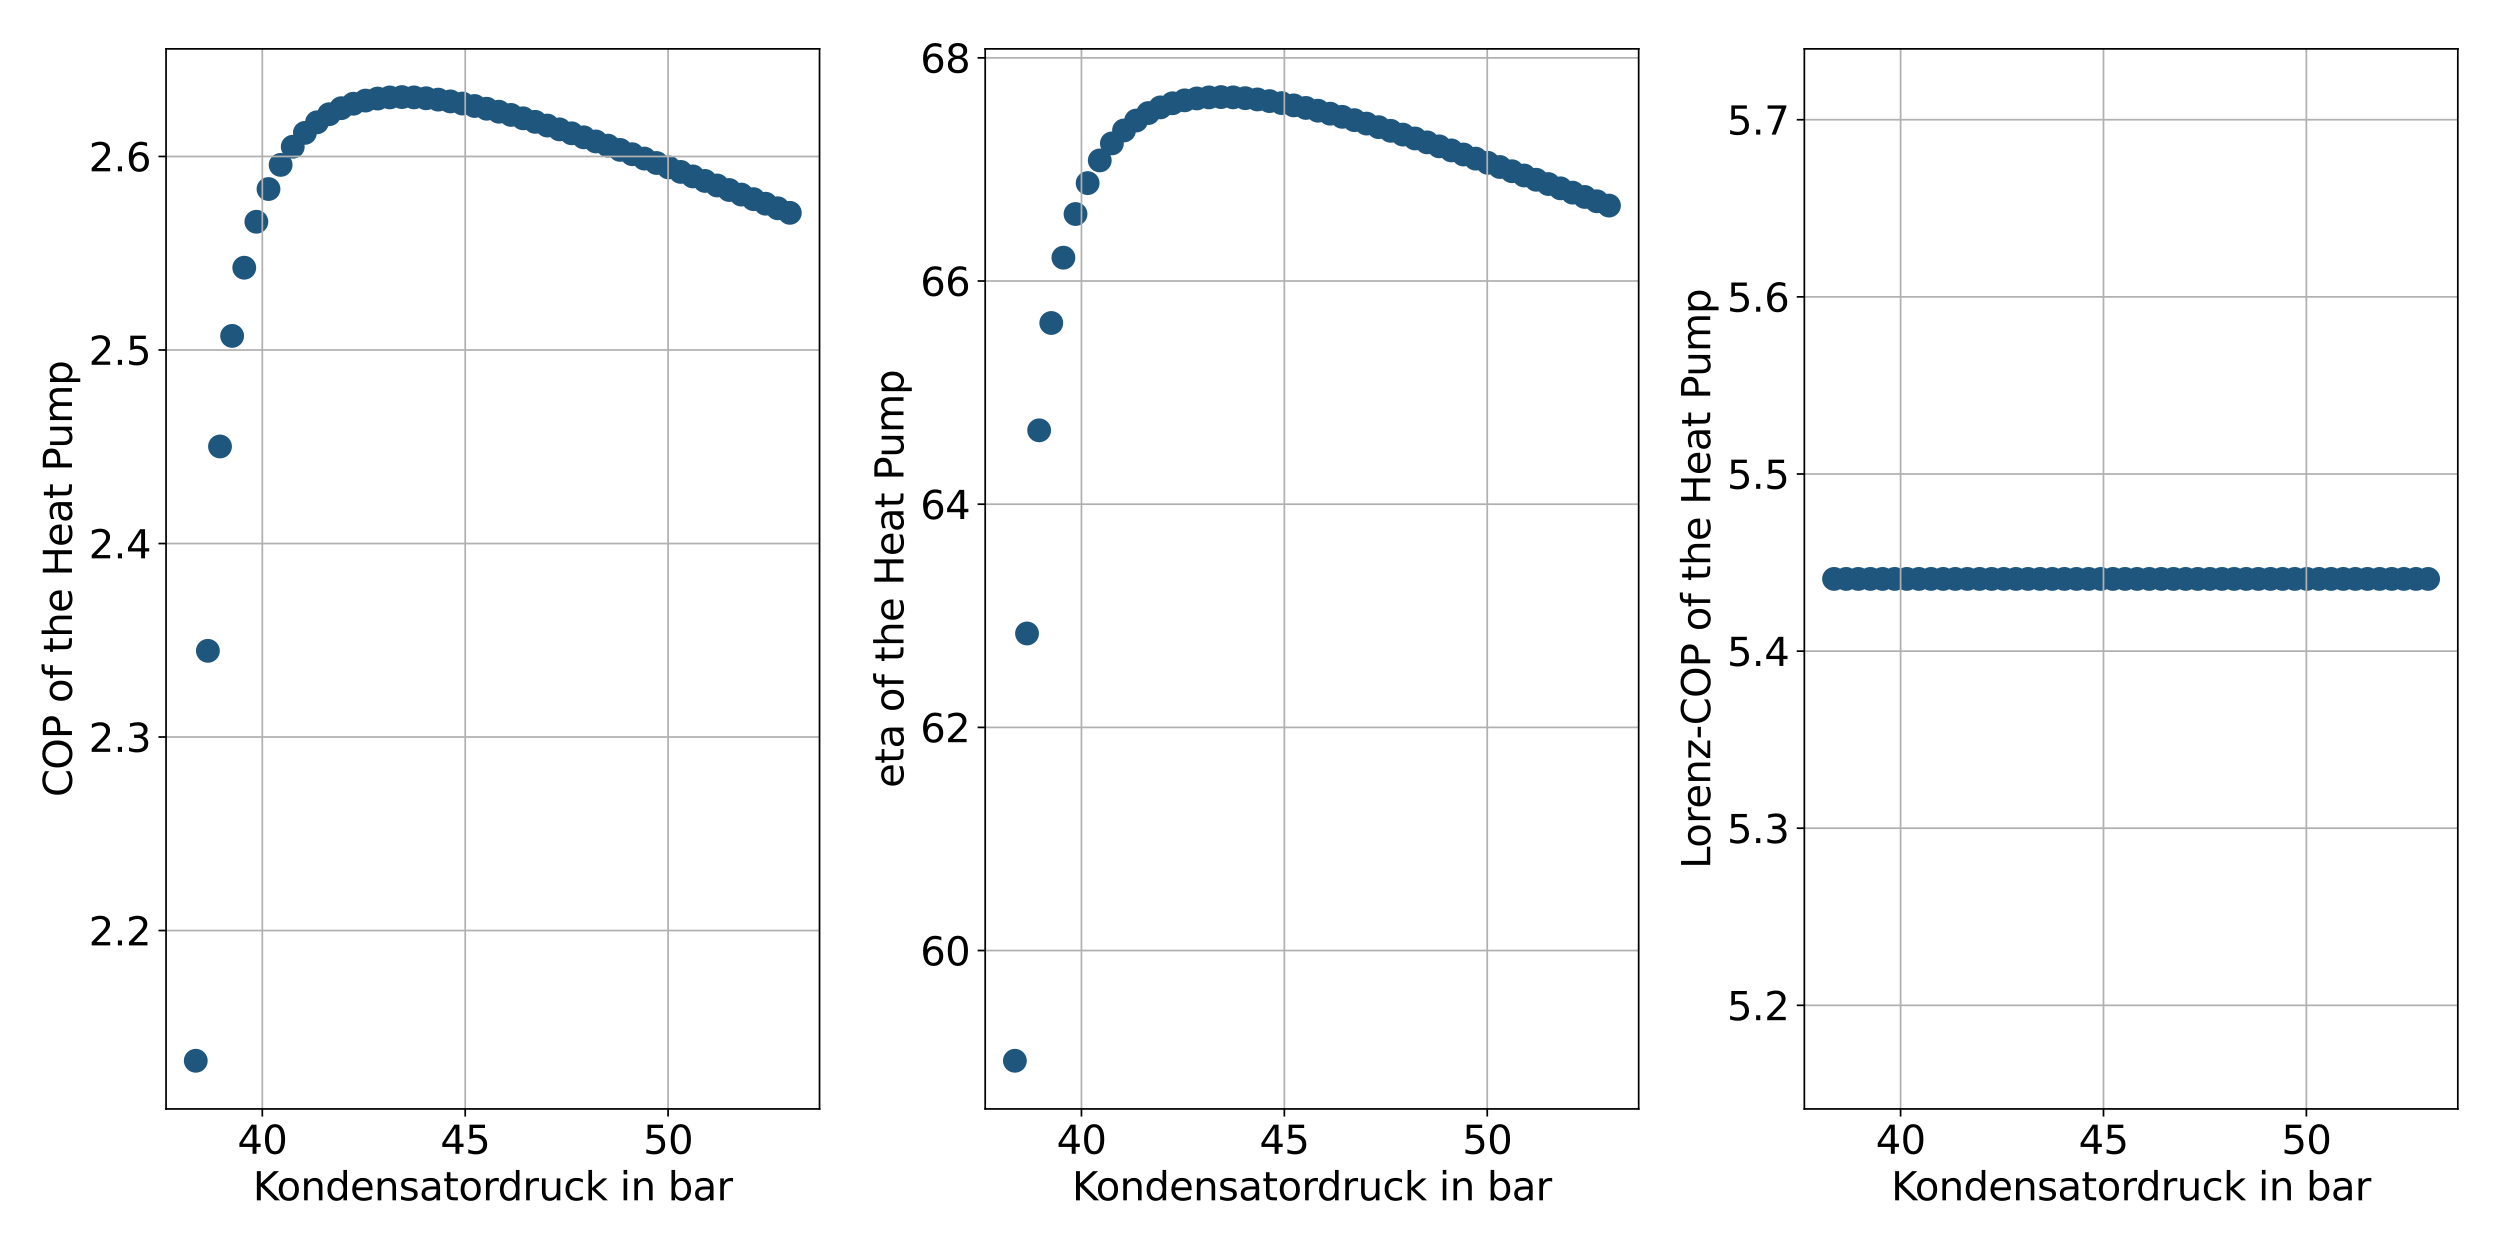 <?xml version="1.0" encoding="utf-8" standalone="no"?>
<!DOCTYPE svg PUBLIC "-//W3C//DTD SVG 1.1//EN"
  "http://www.w3.org/Graphics/SVG/1.1/DTD/svg11.dtd">
<svg xmlns:xlink="http://www.w3.org/1999/xlink" width="1152pt" height="576pt" viewBox="0 0 1152 576" xmlns="http://www.w3.org/2000/svg" version="1.1">
 <defs>
  <style type="text/css">*{stroke-linejoin: round; stroke-linecap: butt}</style>
 </defs>
 <g id="figure_1">
  <g id="patch_1">
   <path d="M 0 576 
L 1152 576 
L 1152 0 
L 0 0 
z
" style="fill: #ffffff"/>
  </g>
  <g id="axes_1">
   <g id="patch_2">
    <path d="M 76.52 511 
L 377.64 511 
L 377.64 22.532 
L 76.52 22.532 
z
" style="fill: #ffffff"/>
   </g>
   <g id="PathCollection_1">
    <defs>
     <path id="mb9f061b03e" d="M 0 5 
C 1.326 5 2.598 4.473 3.536 3.536 
C 4.473 2.598 5 1.326 5 0 
C 5 -1.326 4.473 -2.598 3.536 -3.536 
C 2.598 -4.473 1.326 -5 0 -5 
C -1.326 -5 -2.598 -4.473 -3.536 -3.536 
C -4.473 -2.598 -5 -1.326 -5 0 
C -5 1.326 -4.473 2.598 -3.536 3.536 
C -2.598 4.473 -1.326 5 0 5 
z
" style="stroke: #1f567d"/>
    </defs>
    <g clip-path="url(#pab74a10800)">
     <use xlink:href="#mb9f061b03e" x="90.207" y="488.797" style="fill: #1f567d; stroke: #1f567d"/>
     <use xlink:href="#mb9f061b03e" x="95.794" y="299.899" style="fill: #1f567d; stroke: #1f567d"/>
     <use xlink:href="#mb9f061b03e" x="101.381" y="205.736" style="fill: #1f567d; stroke: #1f567d"/>
     <use xlink:href="#mb9f061b03e" x="106.967" y="154.791" style="fill: #1f567d; stroke: #1f567d"/>
     <use xlink:href="#mb9f061b03e" x="112.554" y="123.364" style="fill: #1f567d; stroke: #1f567d"/>
     <use xlink:href="#mb9f061b03e" x="118.14" y="102.187" style="fill: #1f567d; stroke: #1f567d"/>
     <use xlink:href="#mb9f061b03e" x="123.727" y="87.106" style="fill: #1f567d; stroke: #1f567d"/>
     <use xlink:href="#mb9f061b03e" x="129.314" y="75.987" style="fill: #1f567d; stroke: #1f567d"/>
     <use xlink:href="#mb9f061b03e" x="134.9" y="67.613" style="fill: #1f567d; stroke: #1f567d"/>
     <use xlink:href="#mb9f061b03e" x="140.487" y="61.234" style="fill: #1f567d; stroke: #1f567d"/>
     <use xlink:href="#mb9f061b03e" x="146.074" y="56.357" style="fill: #1f567d; stroke: #1f567d"/>
     <use xlink:href="#mb9f061b03e" x="151.66" y="52.642" style="fill: #1f567d; stroke: #1f567d"/>
     <use xlink:href="#mb9f061b03e" x="157.247" y="49.848" style="fill: #1f567d; stroke: #1f567d"/>
     <use xlink:href="#mb9f061b03e" x="162.834" y="47.797" style="fill: #1f567d; stroke: #1f567d"/>
     <use xlink:href="#mb9f061b03e" x="168.42" y="46.354" style="fill: #1f567d; stroke: #1f567d"/>
     <use xlink:href="#mb9f061b03e" x="174.007" y="45.415" style="fill: #1f567d; stroke: #1f567d"/>
     <use xlink:href="#mb9f061b03e" x="179.594" y="44.897" style="fill: #1f567d; stroke: #1f567d"/>
     <use xlink:href="#mb9f061b03e" x="185.18" y="44.735" style="fill: #1f567d; stroke: #1f567d"/>
     <use xlink:href="#mb9f061b03e" x="190.767" y="44.877" style="fill: #1f567d; stroke: #1f567d"/>
     <use xlink:href="#mb9f061b03e" x="196.353" y="45.279" style="fill: #1f567d; stroke: #1f567d"/>
     <use xlink:href="#mb9f061b03e" x="201.94" y="45.905" style="fill: #1f567d; stroke: #1f567d"/>
     <use xlink:href="#mb9f061b03e" x="207.527" y="46.724" style="fill: #1f567d; stroke: #1f567d"/>
     <use xlink:href="#mb9f061b03e" x="213.113" y="47.711" style="fill: #1f567d; stroke: #1f567d"/>
     <use xlink:href="#mb9f061b03e" x="218.7" y="48.845" style="fill: #1f567d; stroke: #1f567d"/>
     <use xlink:href="#mb9f061b03e" x="224.287" y="50.108" style="fill: #1f567d; stroke: #1f567d"/>
     <use xlink:href="#mb9f061b03e" x="229.873" y="51.482" style="fill: #1f567d; stroke: #1f567d"/>
     <use xlink:href="#mb9f061b03e" x="235.46" y="52.955" style="fill: #1f567d; stroke: #1f567d"/>
     <use xlink:href="#mb9f061b03e" x="241.047" y="54.514" style="fill: #1f567d; stroke: #1f567d"/>
     <use xlink:href="#mb9f061b03e" x="246.633" y="56.149" style="fill: #1f567d; stroke: #1f567d"/>
     <use xlink:href="#mb9f061b03e" x="252.22" y="57.851" style="fill: #1f567d; stroke: #1f567d"/>
     <use xlink:href="#mb9f061b03e" x="257.807" y="59.612" style="fill: #1f567d; stroke: #1f567d"/>
     <use xlink:href="#mb9f061b03e" x="263.393" y="61.424" style="fill: #1f567d; stroke: #1f567d"/>
     <use xlink:href="#mb9f061b03e" x="268.98" y="63.282" style="fill: #1f567d; stroke: #1f567d"/>
     <use xlink:href="#mb9f061b03e" x="274.566" y="65.18" style="fill: #1f567d; stroke: #1f567d"/>
     <use xlink:href="#mb9f061b03e" x="280.153" y="67.112" style="fill: #1f567d; stroke: #1f567d"/>
     <use xlink:href="#mb9f061b03e" x="285.74" y="69.075" style="fill: #1f567d; stroke: #1f567d"/>
     <use xlink:href="#mb9f061b03e" x="291.326" y="71.064" style="fill: #1f567d; stroke: #1f567d"/>
     <use xlink:href="#mb9f061b03e" x="296.913" y="73.075" style="fill: #1f567d; stroke: #1f567d"/>
     <use xlink:href="#mb9f061b03e" x="302.5" y="75.106" style="fill: #1f567d; stroke: #1f567d"/>
     <use xlink:href="#mb9f061b03e" x="308.086" y="77.154" style="fill: #1f567d; stroke: #1f567d"/>
     <use xlink:href="#mb9f061b03e" x="313.673" y="79.216" style="fill: #1f567d; stroke: #1f567d"/>
     <use xlink:href="#mb9f061b03e" x="319.26" y="81.289" style="fill: #1f567d; stroke: #1f567d"/>
     <use xlink:href="#mb9f061b03e" x="324.846" y="83.372" style="fill: #1f567d; stroke: #1f567d"/>
     <use xlink:href="#mb9f061b03e" x="330.433" y="85.463" style="fill: #1f567d; stroke: #1f567d"/>
     <use xlink:href="#mb9f061b03e" x="336.02" y="87.559" style="fill: #1f567d; stroke: #1f567d"/>
     <use xlink:href="#mb9f061b03e" x="341.606" y="89.659" style="fill: #1f567d; stroke: #1f567d"/>
     <use xlink:href="#mb9f061b03e" x="347.193" y="91.763" style="fill: #1f567d; stroke: #1f567d"/>
     <use xlink:href="#mb9f061b03e" x="352.779" y="93.868" style="fill: #1f567d; stroke: #1f567d"/>
     <use xlink:href="#mb9f061b03e" x="358.366" y="95.973" style="fill: #1f567d; stroke: #1f567d"/>
     <use xlink:href="#mb9f061b03e" x="363.953" y="98.078" style="fill: #1f567d; stroke: #1f567d"/>
    </g>
   </g>
   <g id="matplotlib.axis_1">
    <g id="xtick_1">
     <g id="line2d_1">
      <path d="M 120.873 511 
L 120.873 22.532 
" clip-path="url(#pab74a10800)" style="fill: none; stroke: #b0b0b0; stroke-width: 0.8; stroke-linecap: square"/>
     </g>
     <g id="line2d_2">
      <defs>
       <path id="mbbf34b00c9" d="M 0 0 
L 0 3.5 
" style="stroke: #000000; stroke-width: 0.8"/>
      </defs>
      <g>
       <use xlink:href="#mbbf34b00c9" x="120.873" y="511" style="stroke: #000000; stroke-width: 0.8"/>
      </g>
     </g>
     <g id="text_1">
      <!-- 40 -->
      <g transform="translate(109.42 531.677) scale(0.18 -0.18)">
       <defs>
        <path id="DejaVuSans-34" d="M 2419 4116 
L 825 1625 
L 2419 1625 
L 2419 4116 
z
M 2253 4666 
L 3047 4666 
L 3047 1625 
L 3713 1625 
L 3713 1100 
L 3047 1100 
L 3047 0 
L 2419 0 
L 2419 1100 
L 313 1100 
L 313 1709 
L 2253 4666 
z
" transform="scale(0.016)"/>
        <path id="DejaVuSans-30" d="M 2034 4250 
Q 1547 4250 1301 3770 
Q 1056 3291 1056 2328 
Q 1056 1369 1301 889 
Q 1547 409 2034 409 
Q 2525 409 2770 889 
Q 3016 1369 3016 2328 
Q 3016 3291 2770 3770 
Q 2525 4250 2034 4250 
z
M 2034 4750 
Q 2819 4750 3233 4129 
Q 3647 3509 3647 2328 
Q 3647 1150 3233 529 
Q 2819 -91 2034 -91 
Q 1250 -91 836 529 
Q 422 1150 422 2328 
Q 422 3509 836 4129 
Q 1250 4750 2034 4750 
z
" transform="scale(0.016)"/>
       </defs>
       <use xlink:href="#DejaVuSans-34"/>
       <use xlink:href="#DejaVuSans-30" x="63.623"/>
      </g>
     </g>
    </g>
    <g id="xtick_2">
     <g id="line2d_3">
      <path d="M 214.365 511 
L 214.365 22.532 
" clip-path="url(#pab74a10800)" style="fill: none; stroke: #b0b0b0; stroke-width: 0.8; stroke-linecap: square"/>
     </g>
     <g id="line2d_4">
      <g>
       <use xlink:href="#mbbf34b00c9" x="214.365" y="511" style="stroke: #000000; stroke-width: 0.8"/>
      </g>
     </g>
     <g id="text_2">
      <!-- 45 -->
      <g transform="translate(202.913 531.677) scale(0.18 -0.18)">
       <defs>
        <path id="DejaVuSans-35" d="M 691 4666 
L 3169 4666 
L 3169 4134 
L 1269 4134 
L 1269 2991 
Q 1406 3038 1543 3061 
Q 1681 3084 1819 3084 
Q 2600 3084 3056 2656 
Q 3513 2228 3513 1497 
Q 3513 744 3044 326 
Q 2575 -91 1722 -91 
Q 1428 -91 1123 -41 
Q 819 9 494 109 
L 494 744 
Q 775 591 1075 516 
Q 1375 441 1709 441 
Q 2250 441 2565 725 
Q 2881 1009 2881 1497 
Q 2881 1984 2565 2268 
Q 2250 2553 1709 2553 
Q 1456 2553 1204 2497 
Q 953 2441 691 2322 
L 691 4666 
z
" transform="scale(0.016)"/>
       </defs>
       <use xlink:href="#DejaVuSans-34"/>
       <use xlink:href="#DejaVuSans-35" x="63.623"/>
      </g>
     </g>
    </g>
    <g id="xtick_3">
     <g id="line2d_5">
      <path d="M 307.857 511 
L 307.857 22.532 
" clip-path="url(#pab74a10800)" style="fill: none; stroke: #b0b0b0; stroke-width: 0.8; stroke-linecap: square"/>
     </g>
     <g id="line2d_6">
      <g>
       <use xlink:href="#mbbf34b00c9" x="307.857" y="511" style="stroke: #000000; stroke-width: 0.8"/>
      </g>
     </g>
     <g id="text_3">
      <!-- 50 -->
      <g transform="translate(296.405 531.677) scale(0.18 -0.18)">
       <use xlink:href="#DejaVuSans-35"/>
       <use xlink:href="#DejaVuSans-30" x="63.623"/>
      </g>
     </g>
    </g>
    <g id="text_4">
     <!-- Kondensatordruck in bar -->
     <g transform="translate(116.55 553.098) scale(0.18 -0.18)">
      <defs>
       <path id="DejaVuSans-4b" d="M 628 4666 
L 1259 4666 
L 1259 2694 
L 3353 4666 
L 4166 4666 
L 1850 2491 
L 4331 0 
L 3500 0 
L 1259 2247 
L 1259 0 
L 628 0 
L 628 4666 
z
" transform="scale(0.016)"/>
       <path id="DejaVuSans-6f" d="M 1959 3097 
Q 1497 3097 1228 2736 
Q 959 2375 959 1747 
Q 959 1119 1226 758 
Q 1494 397 1959 397 
Q 2419 397 2687 759 
Q 2956 1122 2956 1747 
Q 2956 2369 2687 2733 
Q 2419 3097 1959 3097 
z
M 1959 3584 
Q 2709 3584 3137 3096 
Q 3566 2609 3566 1747 
Q 3566 888 3137 398 
Q 2709 -91 1959 -91 
Q 1206 -91 779 398 
Q 353 888 353 1747 
Q 353 2609 779 3096 
Q 1206 3584 1959 3584 
z
" transform="scale(0.016)"/>
       <path id="DejaVuSans-6e" d="M 3513 2113 
L 3513 0 
L 2938 0 
L 2938 2094 
Q 2938 2591 2744 2837 
Q 2550 3084 2163 3084 
Q 1697 3084 1428 2787 
Q 1159 2491 1159 1978 
L 1159 0 
L 581 0 
L 581 3500 
L 1159 3500 
L 1159 2956 
Q 1366 3272 1645 3428 
Q 1925 3584 2291 3584 
Q 2894 3584 3203 3211 
Q 3513 2838 3513 2113 
z
" transform="scale(0.016)"/>
       <path id="DejaVuSans-64" d="M 2906 2969 
L 2906 4863 
L 3481 4863 
L 3481 0 
L 2906 0 
L 2906 525 
Q 2725 213 2448 61 
Q 2172 -91 1784 -91 
Q 1150 -91 751 415 
Q 353 922 353 1747 
Q 353 2572 751 3078 
Q 1150 3584 1784 3584 
Q 2172 3584 2448 3432 
Q 2725 3281 2906 2969 
z
M 947 1747 
Q 947 1113 1208 752 
Q 1469 391 1925 391 
Q 2381 391 2643 752 
Q 2906 1113 2906 1747 
Q 2906 2381 2643 2742 
Q 2381 3103 1925 3103 
Q 1469 3103 1208 2742 
Q 947 2381 947 1747 
z
" transform="scale(0.016)"/>
       <path id="DejaVuSans-65" d="M 3597 1894 
L 3597 1613 
L 953 1613 
Q 991 1019 1311 708 
Q 1631 397 2203 397 
Q 2534 397 2845 478 
Q 3156 559 3463 722 
L 3463 178 
Q 3153 47 2828 -22 
Q 2503 -91 2169 -91 
Q 1331 -91 842 396 
Q 353 884 353 1716 
Q 353 2575 817 3079 
Q 1281 3584 2069 3584 
Q 2775 3584 3186 3129 
Q 3597 2675 3597 1894 
z
M 3022 2063 
Q 3016 2534 2758 2815 
Q 2500 3097 2075 3097 
Q 1594 3097 1305 2825 
Q 1016 2553 972 2059 
L 3022 2063 
z
" transform="scale(0.016)"/>
       <path id="DejaVuSans-73" d="M 2834 3397 
L 2834 2853 
Q 2591 2978 2328 3040 
Q 2066 3103 1784 3103 
Q 1356 3103 1142 2972 
Q 928 2841 928 2578 
Q 928 2378 1081 2264 
Q 1234 2150 1697 2047 
L 1894 2003 
Q 2506 1872 2764 1633 
Q 3022 1394 3022 966 
Q 3022 478 2636 193 
Q 2250 -91 1575 -91 
Q 1294 -91 989 -36 
Q 684 19 347 128 
L 347 722 
Q 666 556 975 473 
Q 1284 391 1588 391 
Q 1994 391 2212 530 
Q 2431 669 2431 922 
Q 2431 1156 2273 1281 
Q 2116 1406 1581 1522 
L 1381 1569 
Q 847 1681 609 1914 
Q 372 2147 372 2553 
Q 372 3047 722 3315 
Q 1072 3584 1716 3584 
Q 2034 3584 2315 3537 
Q 2597 3491 2834 3397 
z
" transform="scale(0.016)"/>
       <path id="DejaVuSans-61" d="M 2194 1759 
Q 1497 1759 1228 1600 
Q 959 1441 959 1056 
Q 959 750 1161 570 
Q 1363 391 1709 391 
Q 2188 391 2477 730 
Q 2766 1069 2766 1631 
L 2766 1759 
L 2194 1759 
z
M 3341 1997 
L 3341 0 
L 2766 0 
L 2766 531 
Q 2569 213 2275 61 
Q 1981 -91 1556 -91 
Q 1019 -91 701 211 
Q 384 513 384 1019 
Q 384 1609 779 1909 
Q 1175 2209 1959 2209 
L 2766 2209 
L 2766 2266 
Q 2766 2663 2505 2880 
Q 2244 3097 1772 3097 
Q 1472 3097 1187 3025 
Q 903 2953 641 2809 
L 641 3341 
Q 956 3463 1253 3523 
Q 1550 3584 1831 3584 
Q 2591 3584 2966 3190 
Q 3341 2797 3341 1997 
z
" transform="scale(0.016)"/>
       <path id="DejaVuSans-74" d="M 1172 4494 
L 1172 3500 
L 2356 3500 
L 2356 3053 
L 1172 3053 
L 1172 1153 
Q 1172 725 1289 603 
Q 1406 481 1766 481 
L 2356 481 
L 2356 0 
L 1766 0 
Q 1100 0 847 248 
Q 594 497 594 1153 
L 594 3053 
L 172 3053 
L 172 3500 
L 594 3500 
L 594 4494 
L 1172 4494 
z
" transform="scale(0.016)"/>
       <path id="DejaVuSans-72" d="M 2631 2963 
Q 2534 3019 2420 3045 
Q 2306 3072 2169 3072 
Q 1681 3072 1420 2755 
Q 1159 2438 1159 1844 
L 1159 0 
L 581 0 
L 581 3500 
L 1159 3500 
L 1159 2956 
Q 1341 3275 1631 3429 
Q 1922 3584 2338 3584 
Q 2397 3584 2469 3576 
Q 2541 3569 2628 3553 
L 2631 2963 
z
" transform="scale(0.016)"/>
       <path id="DejaVuSans-75" d="M 544 1381 
L 544 3500 
L 1119 3500 
L 1119 1403 
Q 1119 906 1312 657 
Q 1506 409 1894 409 
Q 2359 409 2629 706 
Q 2900 1003 2900 1516 
L 2900 3500 
L 3475 3500 
L 3475 0 
L 2900 0 
L 2900 538 
Q 2691 219 2414 64 
Q 2138 -91 1772 -91 
Q 1169 -91 856 284 
Q 544 659 544 1381 
z
M 1991 3584 
L 1991 3584 
z
" transform="scale(0.016)"/>
       <path id="DejaVuSans-63" d="M 3122 3366 
L 3122 2828 
Q 2878 2963 2633 3030 
Q 2388 3097 2138 3097 
Q 1578 3097 1268 2742 
Q 959 2388 959 1747 
Q 959 1106 1268 751 
Q 1578 397 2138 397 
Q 2388 397 2633 464 
Q 2878 531 3122 666 
L 3122 134 
Q 2881 22 2623 -34 
Q 2366 -91 2075 -91 
Q 1284 -91 818 406 
Q 353 903 353 1747 
Q 353 2603 823 3093 
Q 1294 3584 2113 3584 
Q 2378 3584 2631 3529 
Q 2884 3475 3122 3366 
z
" transform="scale(0.016)"/>
       <path id="DejaVuSans-6b" d="M 581 4863 
L 1159 4863 
L 1159 1991 
L 2875 3500 
L 3609 3500 
L 1753 1863 
L 3688 0 
L 2938 0 
L 1159 1709 
L 1159 0 
L 581 0 
L 581 4863 
z
" transform="scale(0.016)"/>
       <path id="DejaVuSans-20" transform="scale(0.016)"/>
       <path id="DejaVuSans-69" d="M 603 3500 
L 1178 3500 
L 1178 0 
L 603 0 
L 603 3500 
z
M 603 4863 
L 1178 4863 
L 1178 4134 
L 603 4134 
L 603 4863 
z
" transform="scale(0.016)"/>
       <path id="DejaVuSans-62" d="M 3116 1747 
Q 3116 2381 2855 2742 
Q 2594 3103 2138 3103 
Q 1681 3103 1420 2742 
Q 1159 2381 1159 1747 
Q 1159 1113 1420 752 
Q 1681 391 2138 391 
Q 2594 391 2855 752 
Q 3116 1113 3116 1747 
z
M 1159 2969 
Q 1341 3281 1617 3432 
Q 1894 3584 2278 3584 
Q 2916 3584 3314 3078 
Q 3713 2572 3713 1747 
Q 3713 922 3314 415 
Q 2916 -91 2278 -91 
Q 1894 -91 1617 61 
Q 1341 213 1159 525 
L 1159 0 
L 581 0 
L 581 4863 
L 1159 4863 
L 1159 2969 
z
" transform="scale(0.016)"/>
      </defs>
      <use xlink:href="#DejaVuSans-4b"/>
      <use xlink:href="#DejaVuSans-6f" x="60.576"/>
      <use xlink:href="#DejaVuSans-6e" x="121.758"/>
      <use xlink:href="#DejaVuSans-64" x="185.137"/>
      <use xlink:href="#DejaVuSans-65" x="248.613"/>
      <use xlink:href="#DejaVuSans-6e" x="310.137"/>
      <use xlink:href="#DejaVuSans-73" x="373.516"/>
      <use xlink:href="#DejaVuSans-61" x="425.615"/>
      <use xlink:href="#DejaVuSans-74" x="486.895"/>
      <use xlink:href="#DejaVuSans-6f" x="526.104"/>
      <use xlink:href="#DejaVuSans-72" x="587.285"/>
      <use xlink:href="#DejaVuSans-64" x="626.648"/>
      <use xlink:href="#DejaVuSans-72" x="690.125"/>
      <use xlink:href="#DejaVuSans-75" x="731.238"/>
      <use xlink:href="#DejaVuSans-63" x="794.617"/>
      <use xlink:href="#DejaVuSans-6b" x="849.598"/>
      <use xlink:href="#DejaVuSans-20" x="907.508"/>
      <use xlink:href="#DejaVuSans-69" x="939.295"/>
      <use xlink:href="#DejaVuSans-6e" x="967.078"/>
      <use xlink:href="#DejaVuSans-20" x="1030.457"/>
      <use xlink:href="#DejaVuSans-62" x="1062.244"/>
      <use xlink:href="#DejaVuSans-61" x="1125.721"/>
      <use xlink:href="#DejaVuSans-72" x="1187"/>
     </g>
    </g>
   </g>
   <g id="matplotlib.axis_2">
    <g id="ytick_1">
     <g id="line2d_7">
      <path d="M 76.52 428.797 
L 377.64 428.797 
" clip-path="url(#pab74a10800)" style="fill: none; stroke: #b0b0b0; stroke-width: 0.8; stroke-linecap: square"/>
     </g>
     <g id="line2d_8">
      <defs>
       <path id="ma697dc29e0" d="M 0 0 
L -3.5 0 
" style="stroke: #000000; stroke-width: 0.8"/>
      </defs>
      <g>
       <use xlink:href="#ma697dc29e0" x="76.52" y="428.797" style="stroke: #000000; stroke-width: 0.8"/>
      </g>
     </g>
     <g id="text_5">
      <!-- 2.2 -->
      <g transform="translate(40.894 435.636) scale(0.18 -0.18)">
       <defs>
        <path id="DejaVuSans-32" d="M 1228 531 
L 3431 531 
L 3431 0 
L 469 0 
L 469 531 
Q 828 903 1448 1529 
Q 2069 2156 2228 2338 
Q 2531 2678 2651 2914 
Q 2772 3150 2772 3378 
Q 2772 3750 2511 3984 
Q 2250 4219 1831 4219 
Q 1534 4219 1204 4116 
Q 875 4013 500 3803 
L 500 4441 
Q 881 4594 1212 4672 
Q 1544 4750 1819 4750 
Q 2544 4750 2975 4387 
Q 3406 4025 3406 3419 
Q 3406 3131 3298 2873 
Q 3191 2616 2906 2266 
Q 2828 2175 2409 1742 
Q 1991 1309 1228 531 
z
" transform="scale(0.016)"/>
        <path id="DejaVuSans-2e" d="M 684 794 
L 1344 794 
L 1344 0 
L 684 0 
L 684 794 
z
" transform="scale(0.016)"/>
       </defs>
       <use xlink:href="#DejaVuSans-32"/>
       <use xlink:href="#DejaVuSans-2e" x="63.623"/>
       <use xlink:href="#DejaVuSans-32" x="95.41"/>
      </g>
     </g>
    </g>
    <g id="ytick_2">
     <g id="line2d_9">
      <path d="M 76.52 339.623 
L 377.64 339.623 
" clip-path="url(#pab74a10800)" style="fill: none; stroke: #b0b0b0; stroke-width: 0.8; stroke-linecap: square"/>
     </g>
     <g id="line2d_10">
      <g>
       <use xlink:href="#ma697dc29e0" x="76.52" y="339.623" style="stroke: #000000; stroke-width: 0.8"/>
      </g>
     </g>
     <g id="text_6">
      <!-- 2.3 -->
      <g transform="translate(40.894 346.462) scale(0.18 -0.18)">
       <defs>
        <path id="DejaVuSans-33" d="M 2597 2516 
Q 3050 2419 3304 2112 
Q 3559 1806 3559 1356 
Q 3559 666 3084 287 
Q 2609 -91 1734 -91 
Q 1441 -91 1130 -33 
Q 819 25 488 141 
L 488 750 
Q 750 597 1062 519 
Q 1375 441 1716 441 
Q 2309 441 2620 675 
Q 2931 909 2931 1356 
Q 2931 1769 2642 2001 
Q 2353 2234 1838 2234 
L 1294 2234 
L 1294 2753 
L 1863 2753 
Q 2328 2753 2575 2939 
Q 2822 3125 2822 3475 
Q 2822 3834 2567 4026 
Q 2313 4219 1838 4219 
Q 1578 4219 1281 4162 
Q 984 4106 628 3988 
L 628 4550 
Q 988 4650 1302 4700 
Q 1616 4750 1894 4750 
Q 2613 4750 3031 4423 
Q 3450 4097 3450 3541 
Q 3450 3153 3228 2886 
Q 3006 2619 2597 2516 
z
" transform="scale(0.016)"/>
       </defs>
       <use xlink:href="#DejaVuSans-32"/>
       <use xlink:href="#DejaVuSans-2e" x="63.623"/>
       <use xlink:href="#DejaVuSans-33" x="95.41"/>
      </g>
     </g>
    </g>
    <g id="ytick_3">
     <g id="line2d_11">
      <path d="M 76.52 250.45 
L 377.64 250.45 
" clip-path="url(#pab74a10800)" style="fill: none; stroke: #b0b0b0; stroke-width: 0.8; stroke-linecap: square"/>
     </g>
     <g id="line2d_12">
      <g>
       <use xlink:href="#ma697dc29e0" x="76.52" y="250.45" style="stroke: #000000; stroke-width: 0.8"/>
      </g>
     </g>
     <g id="text_7">
      <!-- 2.4 -->
      <g transform="translate(40.894 257.289) scale(0.18 -0.18)">
       <use xlink:href="#DejaVuSans-32"/>
       <use xlink:href="#DejaVuSans-2e" x="63.623"/>
       <use xlink:href="#DejaVuSans-34" x="95.41"/>
      </g>
     </g>
    </g>
    <g id="ytick_4">
     <g id="line2d_13">
      <path d="M 76.52 161.277 
L 377.64 161.277 
" clip-path="url(#pab74a10800)" style="fill: none; stroke: #b0b0b0; stroke-width: 0.8; stroke-linecap: square"/>
     </g>
     <g id="line2d_14">
      <g>
       <use xlink:href="#ma697dc29e0" x="76.52" y="161.277" style="stroke: #000000; stroke-width: 0.8"/>
      </g>
     </g>
     <g id="text_8">
      <!-- 2.5 -->
      <g transform="translate(40.894 168.115) scale(0.18 -0.18)">
       <use xlink:href="#DejaVuSans-32"/>
       <use xlink:href="#DejaVuSans-2e" x="63.623"/>
       <use xlink:href="#DejaVuSans-35" x="95.41"/>
      </g>
     </g>
    </g>
    <g id="ytick_5">
     <g id="line2d_15">
      <path d="M 76.52 72.103 
L 377.64 72.103 
" clip-path="url(#pab74a10800)" style="fill: none; stroke: #b0b0b0; stroke-width: 0.8; stroke-linecap: square"/>
     </g>
     <g id="line2d_16">
      <g>
       <use xlink:href="#ma697dc29e0" x="76.52" y="72.103" style="stroke: #000000; stroke-width: 0.8"/>
      </g>
     </g>
     <g id="text_9">
      <!-- 2.6 -->
      <g transform="translate(40.894 78.942) scale(0.18 -0.18)">
       <defs>
        <path id="DejaVuSans-36" d="M 2113 2584 
Q 1688 2584 1439 2293 
Q 1191 2003 1191 1497 
Q 1191 994 1439 701 
Q 1688 409 2113 409 
Q 2538 409 2786 701 
Q 3034 994 3034 1497 
Q 3034 2003 2786 2293 
Q 2538 2584 2113 2584 
z
M 3366 4563 
L 3366 3988 
Q 3128 4100 2886 4159 
Q 2644 4219 2406 4219 
Q 1781 4219 1451 3797 
Q 1122 3375 1075 2522 
Q 1259 2794 1537 2939 
Q 1816 3084 2150 3084 
Q 2853 3084 3261 2657 
Q 3669 2231 3669 1497 
Q 3669 778 3244 343 
Q 2819 -91 2113 -91 
Q 1303 -91 875 529 
Q 447 1150 447 2328 
Q 447 3434 972 4092 
Q 1497 4750 2381 4750 
Q 2619 4750 2861 4703 
Q 3103 4656 3366 4563 
z
" transform="scale(0.016)"/>
       </defs>
       <use xlink:href="#DejaVuSans-32"/>
       <use xlink:href="#DejaVuSans-2e" x="63.623"/>
       <use xlink:href="#DejaVuSans-36" x="95.41"/>
      </g>
     </g>
    </g>
    <g id="text_10">
     <!-- COP of the Heat Pump -->
     <g transform="translate(33.151 367.251) rotate(-90) scale(0.18 -0.18)">
      <defs>
       <path id="DejaVuSans-43" d="M 4122 4306 
L 4122 3641 
Q 3803 3938 3442 4084 
Q 3081 4231 2675 4231 
Q 1875 4231 1450 3742 
Q 1025 3253 1025 2328 
Q 1025 1406 1450 917 
Q 1875 428 2675 428 
Q 3081 428 3442 575 
Q 3803 722 4122 1019 
L 4122 359 
Q 3791 134 3420 21 
Q 3050 -91 2638 -91 
Q 1578 -91 968 557 
Q 359 1206 359 2328 
Q 359 3453 968 4101 
Q 1578 4750 2638 4750 
Q 3056 4750 3426 4639 
Q 3797 4528 4122 4306 
z
" transform="scale(0.016)"/>
       <path id="DejaVuSans-4f" d="M 2522 4238 
Q 1834 4238 1429 3725 
Q 1025 3213 1025 2328 
Q 1025 1447 1429 934 
Q 1834 422 2522 422 
Q 3209 422 3611 934 
Q 4013 1447 4013 2328 
Q 4013 3213 3611 3725 
Q 3209 4238 2522 4238 
z
M 2522 4750 
Q 3503 4750 4090 4092 
Q 4678 3434 4678 2328 
Q 4678 1225 4090 567 
Q 3503 -91 2522 -91 
Q 1538 -91 948 565 
Q 359 1222 359 2328 
Q 359 3434 948 4092 
Q 1538 4750 2522 4750 
z
" transform="scale(0.016)"/>
       <path id="DejaVuSans-50" d="M 1259 4147 
L 1259 2394 
L 2053 2394 
Q 2494 2394 2734 2622 
Q 2975 2850 2975 3272 
Q 2975 3691 2734 3919 
Q 2494 4147 2053 4147 
L 1259 4147 
z
M 628 4666 
L 2053 4666 
Q 2838 4666 3239 4311 
Q 3641 3956 3641 3272 
Q 3641 2581 3239 2228 
Q 2838 1875 2053 1875 
L 1259 1875 
L 1259 0 
L 628 0 
L 628 4666 
z
" transform="scale(0.016)"/>
       <path id="DejaVuSans-66" d="M 2375 4863 
L 2375 4384 
L 1825 4384 
Q 1516 4384 1395 4259 
Q 1275 4134 1275 3809 
L 1275 3500 
L 2222 3500 
L 2222 3053 
L 1275 3053 
L 1275 0 
L 697 0 
L 697 3053 
L 147 3053 
L 147 3500 
L 697 3500 
L 697 3744 
Q 697 4328 969 4595 
Q 1241 4863 1831 4863 
L 2375 4863 
z
" transform="scale(0.016)"/>
       <path id="DejaVuSans-68" d="M 3513 2113 
L 3513 0 
L 2938 0 
L 2938 2094 
Q 2938 2591 2744 2837 
Q 2550 3084 2163 3084 
Q 1697 3084 1428 2787 
Q 1159 2491 1159 1978 
L 1159 0 
L 581 0 
L 581 4863 
L 1159 4863 
L 1159 2956 
Q 1366 3272 1645 3428 
Q 1925 3584 2291 3584 
Q 2894 3584 3203 3211 
Q 3513 2838 3513 2113 
z
" transform="scale(0.016)"/>
       <path id="DejaVuSans-48" d="M 628 4666 
L 1259 4666 
L 1259 2753 
L 3553 2753 
L 3553 4666 
L 4184 4666 
L 4184 0 
L 3553 0 
L 3553 2222 
L 1259 2222 
L 1259 0 
L 628 0 
L 628 4666 
z
" transform="scale(0.016)"/>
       <path id="DejaVuSans-6d" d="M 3328 2828 
Q 3544 3216 3844 3400 
Q 4144 3584 4550 3584 
Q 5097 3584 5394 3201 
Q 5691 2819 5691 2113 
L 5691 0 
L 5113 0 
L 5113 2094 
Q 5113 2597 4934 2840 
Q 4756 3084 4391 3084 
Q 3944 3084 3684 2787 
Q 3425 2491 3425 1978 
L 3425 0 
L 2847 0 
L 2847 2094 
Q 2847 2600 2669 2842 
Q 2491 3084 2119 3084 
Q 1678 3084 1418 2786 
Q 1159 2488 1159 1978 
L 1159 0 
L 581 0 
L 581 3500 
L 1159 3500 
L 1159 2956 
Q 1356 3278 1631 3431 
Q 1906 3584 2284 3584 
Q 2666 3584 2933 3390 
Q 3200 3197 3328 2828 
z
" transform="scale(0.016)"/>
       <path id="DejaVuSans-70" d="M 1159 525 
L 1159 -1331 
L 581 -1331 
L 581 3500 
L 1159 3500 
L 1159 2969 
Q 1341 3281 1617 3432 
Q 1894 3584 2278 3584 
Q 2916 3584 3314 3078 
Q 3713 2572 3713 1747 
Q 3713 922 3314 415 
Q 2916 -91 2278 -91 
Q 1894 -91 1617 61 
Q 1341 213 1159 525 
z
M 3116 1747 
Q 3116 2381 2855 2742 
Q 2594 3103 2138 3103 
Q 1681 3103 1420 2742 
Q 1159 2381 1159 1747 
Q 1159 1113 1420 752 
Q 1681 391 2138 391 
Q 2594 391 2855 752 
Q 3116 1113 3116 1747 
z
" transform="scale(0.016)"/>
      </defs>
      <use xlink:href="#DejaVuSans-43"/>
      <use xlink:href="#DejaVuSans-4f" x="69.824"/>
      <use xlink:href="#DejaVuSans-50" x="148.535"/>
      <use xlink:href="#DejaVuSans-20" x="208.838"/>
      <use xlink:href="#DejaVuSans-6f" x="240.625"/>
      <use xlink:href="#DejaVuSans-66" x="301.807"/>
      <use xlink:href="#DejaVuSans-20" x="337.012"/>
      <use xlink:href="#DejaVuSans-74" x="368.799"/>
      <use xlink:href="#DejaVuSans-68" x="408.008"/>
      <use xlink:href="#DejaVuSans-65" x="471.387"/>
      <use xlink:href="#DejaVuSans-20" x="532.91"/>
      <use xlink:href="#DejaVuSans-48" x="564.697"/>
      <use xlink:href="#DejaVuSans-65" x="639.893"/>
      <use xlink:href="#DejaVuSans-61" x="701.416"/>
      <use xlink:href="#DejaVuSans-74" x="762.695"/>
      <use xlink:href="#DejaVuSans-20" x="801.904"/>
      <use xlink:href="#DejaVuSans-50" x="833.691"/>
      <use xlink:href="#DejaVuSans-75" x="892.244"/>
      <use xlink:href="#DejaVuSans-6d" x="955.623"/>
      <use xlink:href="#DejaVuSans-70" x="1053.035"/>
     </g>
    </g>
   </g>
   <g id="patch_3">
    <path d="M 76.52 511 
L 76.52 22.532 
" style="fill: none; stroke: #000000; stroke-width: 0.8; stroke-linejoin: miter; stroke-linecap: square"/>
   </g>
   <g id="patch_4">
    <path d="M 377.64 511 
L 377.64 22.532 
" style="fill: none; stroke: #000000; stroke-width: 0.8; stroke-linejoin: miter; stroke-linecap: square"/>
   </g>
   <g id="patch_5">
    <path d="M 76.52 511 
L 377.64 511 
" style="fill: none; stroke: #000000; stroke-width: 0.8; stroke-linejoin: miter; stroke-linecap: square"/>
   </g>
   <g id="patch_6">
    <path d="M 76.52 22.532 
L 377.64 22.532 
" style="fill: none; stroke: #000000; stroke-width: 0.8; stroke-linejoin: miter; stroke-linecap: square"/>
   </g>
  </g>
  <g id="axes_2">
   <g id="patch_7">
    <path d="M 453.98 511 
L 755.1 511 
L 755.1 22.532 
L 453.98 22.532 
z
" style="fill: #ffffff"/>
   </g>
   <g id="PathCollection_2">
    <g clip-path="url(#pf763c74dd3)">
     <use xlink:href="#mb9f061b03e" x="467.667" y="488.797" style="fill: #1f567d; stroke: #1f567d"/>
     <use xlink:href="#mb9f061b03e" x="473.254" y="291.906" style="fill: #1f567d; stroke: #1f567d"/>
     <use xlink:href="#mb9f061b03e" x="478.841" y="198.295" style="fill: #1f567d; stroke: #1f567d"/>
     <use xlink:href="#mb9f061b03e" x="484.427" y="148.838" style="fill: #1f567d; stroke: #1f567d"/>
     <use xlink:href="#mb9f061b03e" x="490.014" y="118.734" style="fill: #1f567d; stroke: #1f567d"/>
     <use xlink:href="#mb9f061b03e" x="495.6" y="98.62" style="fill: #1f567d; stroke: #1f567d"/>
     <use xlink:href="#mb9f061b03e" x="501.187" y="84.379" style="fill: #1f567d; stroke: #1f567d"/>
     <use xlink:href="#mb9f061b03e" x="506.774" y="73.924" style="fill: #1f567d; stroke: #1f567d"/>
     <use xlink:href="#mb9f061b03e" x="512.36" y="66.075" style="fill: #1f567d; stroke: #1f567d"/>
     <use xlink:href="#mb9f061b03e" x="517.947" y="60.109" style="fill: #1f567d; stroke: #1f567d"/>
     <use xlink:href="#mb9f061b03e" x="523.534" y="55.556" style="fill: #1f567d; stroke: #1f567d"/>
     <use xlink:href="#mb9f061b03e" x="529.12" y="52.093" style="fill: #1f567d; stroke: #1f567d"/>
     <use xlink:href="#mb9f061b03e" x="534.707" y="49.491" style="fill: #1f567d; stroke: #1f567d"/>
     <use xlink:href="#mb9f061b03e" x="540.294" y="47.582" style="fill: #1f567d; stroke: #1f567d"/>
     <use xlink:href="#mb9f061b03e" x="545.88" y="46.24" style="fill: #1f567d; stroke: #1f567d"/>
     <use xlink:href="#mb9f061b03e" x="551.467" y="45.367" style="fill: #1f567d; stroke: #1f567d"/>
     <use xlink:href="#mb9f061b03e" x="557.054" y="44.885" style="fill: #1f567d; stroke: #1f567d"/>
     <use xlink:href="#mb9f061b03e" x="562.64" y="44.735" style="fill: #1f567d; stroke: #1f567d"/>
     <use xlink:href="#mb9f061b03e" x="568.227" y="44.867" style="fill: #1f567d; stroke: #1f567d"/>
     <use xlink:href="#mb9f061b03e" x="573.813" y="45.241" style="fill: #1f567d; stroke: #1f567d"/>
     <use xlink:href="#mb9f061b03e" x="579.4" y="45.822" style="fill: #1f567d; stroke: #1f567d"/>
     <use xlink:href="#mb9f061b03e" x="584.987" y="46.584" style="fill: #1f567d; stroke: #1f567d"/>
     <use xlink:href="#mb9f061b03e" x="590.573" y="47.503" style="fill: #1f567d; stroke: #1f567d"/>
     <use xlink:href="#mb9f061b03e" x="596.16" y="48.558" style="fill: #1f567d; stroke: #1f567d"/>
     <use xlink:href="#mb9f061b03e" x="601.747" y="49.732" style="fill: #1f567d; stroke: #1f567d"/>
     <use xlink:href="#mb9f061b03e" x="607.333" y="51.012" style="fill: #1f567d; stroke: #1f567d"/>
     <use xlink:href="#mb9f061b03e" x="612.92" y="52.384" style="fill: #1f567d; stroke: #1f567d"/>
     <use xlink:href="#mb9f061b03e" x="618.507" y="53.837" style="fill: #1f567d; stroke: #1f567d"/>
     <use xlink:href="#mb9f061b03e" x="624.093" y="55.362" style="fill: #1f567d; stroke: #1f567d"/>
     <use xlink:href="#mb9f061b03e" x="629.68" y="56.95" style="fill: #1f567d; stroke: #1f567d"/>
     <use xlink:href="#mb9f061b03e" x="635.267" y="58.593" style="fill: #1f567d; stroke: #1f567d"/>
     <use xlink:href="#mb9f061b03e" x="640.853" y="60.286" style="fill: #1f567d; stroke: #1f567d"/>
     <use xlink:href="#mb9f061b03e" x="646.44" y="62.023" style="fill: #1f567d; stroke: #1f567d"/>
     <use xlink:href="#mb9f061b03e" x="652.026" y="63.797" style="fill: #1f567d; stroke: #1f567d"/>
     <use xlink:href="#mb9f061b03e" x="657.613" y="65.605" style="fill: #1f567d; stroke: #1f567d"/>
     <use xlink:href="#mb9f061b03e" x="663.2" y="67.443" style="fill: #1f567d; stroke: #1f567d"/>
     <use xlink:href="#mb9f061b03e" x="668.786" y="69.306" style="fill: #1f567d; stroke: #1f567d"/>
     <use xlink:href="#mb9f061b03e" x="674.373" y="71.192" style="fill: #1f567d; stroke: #1f567d"/>
     <use xlink:href="#mb9f061b03e" x="679.96" y="73.098" style="fill: #1f567d; stroke: #1f567d"/>
     <use xlink:href="#mb9f061b03e" x="685.546" y="75.02" style="fill: #1f567d; stroke: #1f567d"/>
     <use xlink:href="#mb9f061b03e" x="691.133" y="76.956" style="fill: #1f567d; stroke: #1f567d"/>
     <use xlink:href="#mb9f061b03e" x="696.72" y="78.905" style="fill: #1f567d; stroke: #1f567d"/>
     <use xlink:href="#mb9f061b03e" x="702.306" y="80.864" style="fill: #1f567d; stroke: #1f567d"/>
     <use xlink:href="#mb9f061b03e" x="707.893" y="82.832" style="fill: #1f567d; stroke: #1f567d"/>
     <use xlink:href="#mb9f061b03e" x="713.48" y="84.806" style="fill: #1f567d; stroke: #1f567d"/>
     <use xlink:href="#mb9f061b03e" x="719.066" y="86.786" style="fill: #1f567d; stroke: #1f567d"/>
     <use xlink:href="#mb9f061b03e" x="724.653" y="88.77" style="fill: #1f567d; stroke: #1f567d"/>
     <use xlink:href="#mb9f061b03e" x="730.239" y="90.756" style="fill: #1f567d; stroke: #1f567d"/>
     <use xlink:href="#mb9f061b03e" x="735.826" y="92.744" style="fill: #1f567d; stroke: #1f567d"/>
     <use xlink:href="#mb9f061b03e" x="741.413" y="94.733" style="fill: #1f567d; stroke: #1f567d"/>
    </g>
   </g>
   <g id="matplotlib.axis_3">
    <g id="xtick_4">
     <g id="line2d_17">
      <path d="M 498.333 511 
L 498.333 22.532 
" clip-path="url(#pf763c74dd3)" style="fill: none; stroke: #b0b0b0; stroke-width: 0.8; stroke-linecap: square"/>
     </g>
     <g id="line2d_18">
      <g>
       <use xlink:href="#mbbf34b00c9" x="498.333" y="511" style="stroke: #000000; stroke-width: 0.8"/>
      </g>
     </g>
     <g id="text_11">
      <!-- 40 -->
      <g transform="translate(486.88 531.677) scale(0.18 -0.18)">
       <use xlink:href="#DejaVuSans-34"/>
       <use xlink:href="#DejaVuSans-30" x="63.623"/>
      </g>
     </g>
    </g>
    <g id="xtick_5">
     <g id="line2d_19">
      <path d="M 591.825 511 
L 591.825 22.532 
" clip-path="url(#pf763c74dd3)" style="fill: none; stroke: #b0b0b0; stroke-width: 0.8; stroke-linecap: square"/>
     </g>
     <g id="line2d_20">
      <g>
       <use xlink:href="#mbbf34b00c9" x="591.825" y="511" style="stroke: #000000; stroke-width: 0.8"/>
      </g>
     </g>
     <g id="text_12">
      <!-- 45 -->
      <g transform="translate(580.373 531.677) scale(0.18 -0.18)">
       <use xlink:href="#DejaVuSans-34"/>
       <use xlink:href="#DejaVuSans-35" x="63.623"/>
      </g>
     </g>
    </g>
    <g id="xtick_6">
     <g id="line2d_21">
      <path d="M 685.317 511 
L 685.317 22.532 
" clip-path="url(#pf763c74dd3)" style="fill: none; stroke: #b0b0b0; stroke-width: 0.8; stroke-linecap: square"/>
     </g>
     <g id="line2d_22">
      <g>
       <use xlink:href="#mbbf34b00c9" x="685.317" y="511" style="stroke: #000000; stroke-width: 0.8"/>
      </g>
     </g>
     <g id="text_13">
      <!-- 50 -->
      <g transform="translate(673.865 531.677) scale(0.18 -0.18)">
       <use xlink:href="#DejaVuSans-35"/>
       <use xlink:href="#DejaVuSans-30" x="63.623"/>
      </g>
     </g>
    </g>
    <g id="text_14">
     <!-- Kondensatordruck in bar -->
     <g transform="translate(494.01 553.098) scale(0.18 -0.18)">
      <use xlink:href="#DejaVuSans-4b"/>
      <use xlink:href="#DejaVuSans-6f" x="60.576"/>
      <use xlink:href="#DejaVuSans-6e" x="121.758"/>
      <use xlink:href="#DejaVuSans-64" x="185.137"/>
      <use xlink:href="#DejaVuSans-65" x="248.613"/>
      <use xlink:href="#DejaVuSans-6e" x="310.137"/>
      <use xlink:href="#DejaVuSans-73" x="373.516"/>
      <use xlink:href="#DejaVuSans-61" x="425.615"/>
      <use xlink:href="#DejaVuSans-74" x="486.895"/>
      <use xlink:href="#DejaVuSans-6f" x="526.104"/>
      <use xlink:href="#DejaVuSans-72" x="587.285"/>
      <use xlink:href="#DejaVuSans-64" x="626.648"/>
      <use xlink:href="#DejaVuSans-72" x="690.125"/>
      <use xlink:href="#DejaVuSans-75" x="731.238"/>
      <use xlink:href="#DejaVuSans-63" x="794.617"/>
      <use xlink:href="#DejaVuSans-6b" x="849.598"/>
      <use xlink:href="#DejaVuSans-20" x="907.508"/>
      <use xlink:href="#DejaVuSans-69" x="939.295"/>
      <use xlink:href="#DejaVuSans-6e" x="967.078"/>
      <use xlink:href="#DejaVuSans-20" x="1030.457"/>
      <use xlink:href="#DejaVuSans-62" x="1062.244"/>
      <use xlink:href="#DejaVuSans-61" x="1125.721"/>
      <use xlink:href="#DejaVuSans-72" x="1187"/>
     </g>
    </g>
   </g>
   <g id="matplotlib.axis_4">
    <g id="ytick_6">
     <g id="line2d_23">
      <path d="M 453.98 438.018 
L 755.1 438.018 
" clip-path="url(#pf763c74dd3)" style="fill: none; stroke: #b0b0b0; stroke-width: 0.8; stroke-linecap: square"/>
     </g>
     <g id="line2d_24">
      <g>
       <use xlink:href="#ma697dc29e0" x="453.98" y="438.018" style="stroke: #000000; stroke-width: 0.8"/>
      </g>
     </g>
     <g id="text_15">
      <!-- 60 -->
      <g transform="translate(424.075 444.857) scale(0.18 -0.18)">
       <use xlink:href="#DejaVuSans-36"/>
       <use xlink:href="#DejaVuSans-30" x="63.623"/>
      </g>
     </g>
    </g>
    <g id="ytick_7">
     <g id="line2d_25">
      <path d="M 453.98 335.178 
L 755.1 335.178 
" clip-path="url(#pf763c74dd3)" style="fill: none; stroke: #b0b0b0; stroke-width: 0.8; stroke-linecap: square"/>
     </g>
     <g id="line2d_26">
      <g>
       <use xlink:href="#ma697dc29e0" x="453.98" y="335.178" style="stroke: #000000; stroke-width: 0.8"/>
      </g>
     </g>
     <g id="text_16">
      <!-- 62 -->
      <g transform="translate(424.075 342.017) scale(0.18 -0.18)">
       <use xlink:href="#DejaVuSans-36"/>
       <use xlink:href="#DejaVuSans-32" x="63.623"/>
      </g>
     </g>
    </g>
    <g id="ytick_8">
     <g id="line2d_27">
      <path d="M 453.98 232.339 
L 755.1 232.339 
" clip-path="url(#pf763c74dd3)" style="fill: none; stroke: #b0b0b0; stroke-width: 0.8; stroke-linecap: square"/>
     </g>
     <g id="line2d_28">
      <g>
       <use xlink:href="#ma697dc29e0" x="453.98" y="232.339" style="stroke: #000000; stroke-width: 0.8"/>
      </g>
     </g>
     <g id="text_17">
      <!-- 64 -->
      <g transform="translate(424.075 239.178) scale(0.18 -0.18)">
       <use xlink:href="#DejaVuSans-36"/>
       <use xlink:href="#DejaVuSans-34" x="63.623"/>
      </g>
     </g>
    </g>
    <g id="ytick_9">
     <g id="line2d_29">
      <path d="M 453.98 129.499 
L 755.1 129.499 
" clip-path="url(#pf763c74dd3)" style="fill: none; stroke: #b0b0b0; stroke-width: 0.8; stroke-linecap: square"/>
     </g>
     <g id="line2d_30">
      <g>
       <use xlink:href="#ma697dc29e0" x="453.98" y="129.499" style="stroke: #000000; stroke-width: 0.8"/>
      </g>
     </g>
     <g id="text_18">
      <!-- 66 -->
      <g transform="translate(424.075 136.338) scale(0.18 -0.18)">
       <use xlink:href="#DejaVuSans-36"/>
       <use xlink:href="#DejaVuSans-36" x="63.623"/>
      </g>
     </g>
    </g>
    <g id="ytick_10">
     <g id="line2d_31">
      <path d="M 453.98 26.66 
L 755.1 26.66 
" clip-path="url(#pf763c74dd3)" style="fill: none; stroke: #b0b0b0; stroke-width: 0.8; stroke-linecap: square"/>
     </g>
     <g id="line2d_32">
      <g>
       <use xlink:href="#ma697dc29e0" x="453.98" y="26.66" style="stroke: #000000; stroke-width: 0.8"/>
      </g>
     </g>
     <g id="text_19">
      <!-- 68 -->
      <g transform="translate(424.075 33.498) scale(0.18 -0.18)">
       <defs>
        <path id="DejaVuSans-38" d="M 2034 2216 
Q 1584 2216 1326 1975 
Q 1069 1734 1069 1313 
Q 1069 891 1326 650 
Q 1584 409 2034 409 
Q 2484 409 2743 651 
Q 3003 894 3003 1313 
Q 3003 1734 2745 1975 
Q 2488 2216 2034 2216 
z
M 1403 2484 
Q 997 2584 770 2862 
Q 544 3141 544 3541 
Q 544 4100 942 4425 
Q 1341 4750 2034 4750 
Q 2731 4750 3128 4425 
Q 3525 4100 3525 3541 
Q 3525 3141 3298 2862 
Q 3072 2584 2669 2484 
Q 3125 2378 3379 2068 
Q 3634 1759 3634 1313 
Q 3634 634 3220 271 
Q 2806 -91 2034 -91 
Q 1263 -91 848 271 
Q 434 634 434 1313 
Q 434 1759 690 2068 
Q 947 2378 1403 2484 
z
M 1172 3481 
Q 1172 3119 1398 2916 
Q 1625 2713 2034 2713 
Q 2441 2713 2670 2916 
Q 2900 3119 2900 3481 
Q 2900 3844 2670 4047 
Q 2441 4250 2034 4250 
Q 1625 4250 1398 4047 
Q 1172 3844 1172 3481 
z
" transform="scale(0.016)"/>
       </defs>
       <use xlink:href="#DejaVuSans-36"/>
       <use xlink:href="#DejaVuSans-38" x="63.623"/>
      </g>
     </g>
    </g>
    <g id="text_20">
     <!-- eta of the Heat Pump -->
     <g transform="translate(416.332 363.037) rotate(-90) scale(0.18 -0.18)">
      <use xlink:href="#DejaVuSans-65"/>
      <use xlink:href="#DejaVuSans-74" x="61.523"/>
      <use xlink:href="#DejaVuSans-61" x="100.732"/>
      <use xlink:href="#DejaVuSans-20" x="162.012"/>
      <use xlink:href="#DejaVuSans-6f" x="193.799"/>
      <use xlink:href="#DejaVuSans-66" x="254.98"/>
      <use xlink:href="#DejaVuSans-20" x="290.186"/>
      <use xlink:href="#DejaVuSans-74" x="321.973"/>
      <use xlink:href="#DejaVuSans-68" x="361.182"/>
      <use xlink:href="#DejaVuSans-65" x="424.561"/>
      <use xlink:href="#DejaVuSans-20" x="486.084"/>
      <use xlink:href="#DejaVuSans-48" x="517.871"/>
      <use xlink:href="#DejaVuSans-65" x="593.066"/>
      <use xlink:href="#DejaVuSans-61" x="654.59"/>
      <use xlink:href="#DejaVuSans-74" x="715.869"/>
      <use xlink:href="#DejaVuSans-20" x="755.078"/>
      <use xlink:href="#DejaVuSans-50" x="786.865"/>
      <use xlink:href="#DejaVuSans-75" x="845.418"/>
      <use xlink:href="#DejaVuSans-6d" x="908.797"/>
      <use xlink:href="#DejaVuSans-70" x="1006.209"/>
     </g>
    </g>
   </g>
   <g id="patch_8">
    <path d="M 453.98 511 
L 453.98 22.532 
" style="fill: none; stroke: #000000; stroke-width: 0.8; stroke-linejoin: miter; stroke-linecap: square"/>
   </g>
   <g id="patch_9">
    <path d="M 755.1 511 
L 755.1 22.532 
" style="fill: none; stroke: #000000; stroke-width: 0.8; stroke-linejoin: miter; stroke-linecap: square"/>
   </g>
   <g id="patch_10">
    <path d="M 453.98 511 
L 755.1 511 
" style="fill: none; stroke: #000000; stroke-width: 0.8; stroke-linejoin: miter; stroke-linecap: square"/>
   </g>
   <g id="patch_11">
    <path d="M 453.98 22.532 
L 755.1 22.532 
" style="fill: none; stroke: #000000; stroke-width: 0.8; stroke-linejoin: miter; stroke-linecap: square"/>
   </g>
  </g>
  <g id="axes_3">
   <g id="patch_12">
    <path d="M 831.44 511 
L 1132.56 511 
L 1132.56 22.532 
L 831.44 22.532 
z
" style="fill: #ffffff"/>
   </g>
   <g id="PathCollection_3">
    <g clip-path="url(#p59eba7e17b)">
     <use xlink:href="#mb9f061b03e" x="845.127" y="266.766" style="fill: #1f567d; stroke: #1f567d"/>
     <use xlink:href="#mb9f061b03e" x="850.714" y="266.766" style="fill: #1f567d; stroke: #1f567d"/>
     <use xlink:href="#mb9f061b03e" x="856.301" y="266.766" style="fill: #1f567d; stroke: #1f567d"/>
     <use xlink:href="#mb9f061b03e" x="861.887" y="266.766" style="fill: #1f567d; stroke: #1f567d"/>
     <use xlink:href="#mb9f061b03e" x="867.474" y="266.766" style="fill: #1f567d; stroke: #1f567d"/>
     <use xlink:href="#mb9f061b03e" x="873.06" y="266.766" style="fill: #1f567d; stroke: #1f567d"/>
     <use xlink:href="#mb9f061b03e" x="878.647" y="266.766" style="fill: #1f567d; stroke: #1f567d"/>
     <use xlink:href="#mb9f061b03e" x="884.234" y="266.766" style="fill: #1f567d; stroke: #1f567d"/>
     <use xlink:href="#mb9f061b03e" x="889.82" y="266.766" style="fill: #1f567d; stroke: #1f567d"/>
     <use xlink:href="#mb9f061b03e" x="895.407" y="266.766" style="fill: #1f567d; stroke: #1f567d"/>
     <use xlink:href="#mb9f061b03e" x="900.994" y="266.766" style="fill: #1f567d; stroke: #1f567d"/>
     <use xlink:href="#mb9f061b03e" x="906.58" y="266.766" style="fill: #1f567d; stroke: #1f567d"/>
     <use xlink:href="#mb9f061b03e" x="912.167" y="266.766" style="fill: #1f567d; stroke: #1f567d"/>
     <use xlink:href="#mb9f061b03e" x="917.754" y="266.766" style="fill: #1f567d; stroke: #1f567d"/>
     <use xlink:href="#mb9f061b03e" x="923.34" y="266.766" style="fill: #1f567d; stroke: #1f567d"/>
     <use xlink:href="#mb9f061b03e" x="928.927" y="266.766" style="fill: #1f567d; stroke: #1f567d"/>
     <use xlink:href="#mb9f061b03e" x="934.514" y="266.766" style="fill: #1f567d; stroke: #1f567d"/>
     <use xlink:href="#mb9f061b03e" x="940.1" y="266.766" style="fill: #1f567d; stroke: #1f567d"/>
     <use xlink:href="#mb9f061b03e" x="945.687" y="266.766" style="fill: #1f567d; stroke: #1f567d"/>
     <use xlink:href="#mb9f061b03e" x="951.273" y="266.766" style="fill: #1f567d; stroke: #1f567d"/>
     <use xlink:href="#mb9f061b03e" x="956.86" y="266.766" style="fill: #1f567d; stroke: #1f567d"/>
     <use xlink:href="#mb9f061b03e" x="962.447" y="266.766" style="fill: #1f567d; stroke: #1f567d"/>
     <use xlink:href="#mb9f061b03e" x="968.033" y="266.766" style="fill: #1f567d; stroke: #1f567d"/>
     <use xlink:href="#mb9f061b03e" x="973.62" y="266.766" style="fill: #1f567d; stroke: #1f567d"/>
     <use xlink:href="#mb9f061b03e" x="979.207" y="266.766" style="fill: #1f567d; stroke: #1f567d"/>
     <use xlink:href="#mb9f061b03e" x="984.793" y="266.766" style="fill: #1f567d; stroke: #1f567d"/>
     <use xlink:href="#mb9f061b03e" x="990.38" y="266.766" style="fill: #1f567d; stroke: #1f567d"/>
     <use xlink:href="#mb9f061b03e" x="995.967" y="266.766" style="fill: #1f567d; stroke: #1f567d"/>
     <use xlink:href="#mb9f061b03e" x="1001.553" y="266.766" style="fill: #1f567d; stroke: #1f567d"/>
     <use xlink:href="#mb9f061b03e" x="1007.14" y="266.766" style="fill: #1f567d; stroke: #1f567d"/>
     <use xlink:href="#mb9f061b03e" x="1012.727" y="266.766" style="fill: #1f567d; stroke: #1f567d"/>
     <use xlink:href="#mb9f061b03e" x="1018.313" y="266.766" style="fill: #1f567d; stroke: #1f567d"/>
     <use xlink:href="#mb9f061b03e" x="1023.9" y="266.766" style="fill: #1f567d; stroke: #1f567d"/>
     <use xlink:href="#mb9f061b03e" x="1029.486" y="266.766" style="fill: #1f567d; stroke: #1f567d"/>
     <use xlink:href="#mb9f061b03e" x="1035.073" y="266.766" style="fill: #1f567d; stroke: #1f567d"/>
     <use xlink:href="#mb9f061b03e" x="1040.66" y="266.766" style="fill: #1f567d; stroke: #1f567d"/>
     <use xlink:href="#mb9f061b03e" x="1046.246" y="266.766" style="fill: #1f567d; stroke: #1f567d"/>
     <use xlink:href="#mb9f061b03e" x="1051.833" y="266.766" style="fill: #1f567d; stroke: #1f567d"/>
     <use xlink:href="#mb9f061b03e" x="1057.42" y="266.766" style="fill: #1f567d; stroke: #1f567d"/>
     <use xlink:href="#mb9f061b03e" x="1063.006" y="266.766" style="fill: #1f567d; stroke: #1f567d"/>
     <use xlink:href="#mb9f061b03e" x="1068.593" y="266.766" style="fill: #1f567d; stroke: #1f567d"/>
     <use xlink:href="#mb9f061b03e" x="1074.18" y="266.766" style="fill: #1f567d; stroke: #1f567d"/>
     <use xlink:href="#mb9f061b03e" x="1079.766" y="266.766" style="fill: #1f567d; stroke: #1f567d"/>
     <use xlink:href="#mb9f061b03e" x="1085.353" y="266.766" style="fill: #1f567d; stroke: #1f567d"/>
     <use xlink:href="#mb9f061b03e" x="1090.94" y="266.766" style="fill: #1f567d; stroke: #1f567d"/>
     <use xlink:href="#mb9f061b03e" x="1096.526" y="266.766" style="fill: #1f567d; stroke: #1f567d"/>
     <use xlink:href="#mb9f061b03e" x="1102.113" y="266.766" style="fill: #1f567d; stroke: #1f567d"/>
     <use xlink:href="#mb9f061b03e" x="1107.699" y="266.766" style="fill: #1f567d; stroke: #1f567d"/>
     <use xlink:href="#mb9f061b03e" x="1113.286" y="266.766" style="fill: #1f567d; stroke: #1f567d"/>
     <use xlink:href="#mb9f061b03e" x="1118.873" y="266.766" style="fill: #1f567d; stroke: #1f567d"/>
    </g>
   </g>
   <g id="matplotlib.axis_5">
    <g id="xtick_7">
     <g id="line2d_33">
      <path d="M 875.793 511 
L 875.793 22.532 
" clip-path="url(#p59eba7e17b)" style="fill: none; stroke: #b0b0b0; stroke-width: 0.8; stroke-linecap: square"/>
     </g>
     <g id="line2d_34">
      <g>
       <use xlink:href="#mbbf34b00c9" x="875.793" y="511" style="stroke: #000000; stroke-width: 0.8"/>
      </g>
     </g>
     <g id="text_21">
      <!-- 40 -->
      <g transform="translate(864.34 531.677) scale(0.18 -0.18)">
       <use xlink:href="#DejaVuSans-34"/>
       <use xlink:href="#DejaVuSans-30" x="63.623"/>
      </g>
     </g>
    </g>
    <g id="xtick_8">
     <g id="line2d_35">
      <path d="M 969.285 511 
L 969.285 22.532 
" clip-path="url(#p59eba7e17b)" style="fill: none; stroke: #b0b0b0; stroke-width: 0.8; stroke-linecap: square"/>
     </g>
     <g id="line2d_36">
      <g>
       <use xlink:href="#mbbf34b00c9" x="969.285" y="511" style="stroke: #000000; stroke-width: 0.8"/>
      </g>
     </g>
     <g id="text_22">
      <!-- 45 -->
      <g transform="translate(957.833 531.677) scale(0.18 -0.18)">
       <use xlink:href="#DejaVuSans-34"/>
       <use xlink:href="#DejaVuSans-35" x="63.623"/>
      </g>
     </g>
    </g>
    <g id="xtick_9">
     <g id="line2d_37">
      <path d="M 1062.777 511 
L 1062.777 22.532 
" clip-path="url(#p59eba7e17b)" style="fill: none; stroke: #b0b0b0; stroke-width: 0.8; stroke-linecap: square"/>
     </g>
     <g id="line2d_38">
      <g>
       <use xlink:href="#mbbf34b00c9" x="1062.777" y="511" style="stroke: #000000; stroke-width: 0.8"/>
      </g>
     </g>
     <g id="text_23">
      <!-- 50 -->
      <g transform="translate(1051.325 531.677) scale(0.18 -0.18)">
       <use xlink:href="#DejaVuSans-35"/>
       <use xlink:href="#DejaVuSans-30" x="63.623"/>
      </g>
     </g>
    </g>
    <g id="text_24">
     <!-- Kondensatordruck in bar -->
     <g transform="translate(871.47 553.098) scale(0.18 -0.18)">
      <use xlink:href="#DejaVuSans-4b"/>
      <use xlink:href="#DejaVuSans-6f" x="60.576"/>
      <use xlink:href="#DejaVuSans-6e" x="121.758"/>
      <use xlink:href="#DejaVuSans-64" x="185.137"/>
      <use xlink:href="#DejaVuSans-65" x="248.613"/>
      <use xlink:href="#DejaVuSans-6e" x="310.137"/>
      <use xlink:href="#DejaVuSans-73" x="373.516"/>
      <use xlink:href="#DejaVuSans-61" x="425.615"/>
      <use xlink:href="#DejaVuSans-74" x="486.895"/>
      <use xlink:href="#DejaVuSans-6f" x="526.104"/>
      <use xlink:href="#DejaVuSans-72" x="587.285"/>
      <use xlink:href="#DejaVuSans-64" x="626.648"/>
      <use xlink:href="#DejaVuSans-72" x="690.125"/>
      <use xlink:href="#DejaVuSans-75" x="731.238"/>
      <use xlink:href="#DejaVuSans-63" x="794.617"/>
      <use xlink:href="#DejaVuSans-6b" x="849.598"/>
      <use xlink:href="#DejaVuSans-20" x="907.508"/>
      <use xlink:href="#DejaVuSans-69" x="939.295"/>
      <use xlink:href="#DejaVuSans-6e" x="967.078"/>
      <use xlink:href="#DejaVuSans-20" x="1030.457"/>
      <use xlink:href="#DejaVuSans-62" x="1062.244"/>
      <use xlink:href="#DejaVuSans-61" x="1125.721"/>
      <use xlink:href="#DejaVuSans-72" x="1187"/>
     </g>
    </g>
   </g>
   <g id="matplotlib.axis_6">
    <g id="ytick_11">
     <g id="line2d_39">
      <path d="M 831.44 463.266 
L 1132.56 463.266 
" clip-path="url(#p59eba7e17b)" style="fill: none; stroke: #b0b0b0; stroke-width: 0.8; stroke-linecap: square"/>
     </g>
     <g id="line2d_40">
      <g>
       <use xlink:href="#ma697dc29e0" x="831.44" y="463.266" style="stroke: #000000; stroke-width: 0.8"/>
      </g>
     </g>
     <g id="text_25">
      <!-- 5.2 -->
      <g transform="translate(795.814 470.104) scale(0.18 -0.18)">
       <use xlink:href="#DejaVuSans-35"/>
       <use xlink:href="#DejaVuSans-2e" x="63.623"/>
       <use xlink:href="#DejaVuSans-32" x="95.41"/>
      </g>
     </g>
    </g>
    <g id="ytick_12">
     <g id="line2d_41">
      <path d="M 831.44 381.648 
L 1132.56 381.648 
" clip-path="url(#p59eba7e17b)" style="fill: none; stroke: #b0b0b0; stroke-width: 0.8; stroke-linecap: square"/>
     </g>
     <g id="line2d_42">
      <g>
       <use xlink:href="#ma697dc29e0" x="831.44" y="381.648" style="stroke: #000000; stroke-width: 0.8"/>
      </g>
     </g>
     <g id="text_26">
      <!-- 5.3 -->
      <g transform="translate(795.814 388.487) scale(0.18 -0.18)">
       <use xlink:href="#DejaVuSans-35"/>
       <use xlink:href="#DejaVuSans-2e" x="63.623"/>
       <use xlink:href="#DejaVuSans-33" x="95.41"/>
      </g>
     </g>
    </g>
    <g id="ytick_13">
     <g id="line2d_43">
      <path d="M 831.44 300.031 
L 1132.56 300.031 
" clip-path="url(#p59eba7e17b)" style="fill: none; stroke: #b0b0b0; stroke-width: 0.8; stroke-linecap: square"/>
     </g>
     <g id="line2d_44">
      <g>
       <use xlink:href="#ma697dc29e0" x="831.44" y="300.031" style="stroke: #000000; stroke-width: 0.8"/>
      </g>
     </g>
     <g id="text_27">
      <!-- 5.4 -->
      <g transform="translate(795.814 306.869) scale(0.18 -0.18)">
       <use xlink:href="#DejaVuSans-35"/>
       <use xlink:href="#DejaVuSans-2e" x="63.623"/>
       <use xlink:href="#DejaVuSans-34" x="95.41"/>
      </g>
     </g>
    </g>
    <g id="ytick_14">
     <g id="line2d_45">
      <path d="M 831.44 218.413 
L 1132.56 218.413 
" clip-path="url(#p59eba7e17b)" style="fill: none; stroke: #b0b0b0; stroke-width: 0.8; stroke-linecap: square"/>
     </g>
     <g id="line2d_46">
      <g>
       <use xlink:href="#ma697dc29e0" x="831.44" y="218.413" style="stroke: #000000; stroke-width: 0.8"/>
      </g>
     </g>
     <g id="text_28">
      <!-- 5.5 -->
      <g transform="translate(795.814 225.252) scale(0.18 -0.18)">
       <use xlink:href="#DejaVuSans-35"/>
       <use xlink:href="#DejaVuSans-2e" x="63.623"/>
       <use xlink:href="#DejaVuSans-35" x="95.41"/>
      </g>
     </g>
    </g>
    <g id="ytick_15">
     <g id="line2d_47">
      <path d="M 831.44 136.795 
L 1132.56 136.795 
" clip-path="url(#p59eba7e17b)" style="fill: none; stroke: #b0b0b0; stroke-width: 0.8; stroke-linecap: square"/>
     </g>
     <g id="line2d_48">
      <g>
       <use xlink:href="#ma697dc29e0" x="831.44" y="136.795" style="stroke: #000000; stroke-width: 0.8"/>
      </g>
     </g>
     <g id="text_29">
      <!-- 5.6 -->
      <g transform="translate(795.814 143.634) scale(0.18 -0.18)">
       <use xlink:href="#DejaVuSans-35"/>
       <use xlink:href="#DejaVuSans-2e" x="63.623"/>
       <use xlink:href="#DejaVuSans-36" x="95.41"/>
      </g>
     </g>
    </g>
    <g id="ytick_16">
     <g id="line2d_49">
      <path d="M 831.44 55.178 
L 1132.56 55.178 
" clip-path="url(#p59eba7e17b)" style="fill: none; stroke: #b0b0b0; stroke-width: 0.8; stroke-linecap: square"/>
     </g>
     <g id="line2d_50">
      <g>
       <use xlink:href="#ma697dc29e0" x="831.44" y="55.178" style="stroke: #000000; stroke-width: 0.8"/>
      </g>
     </g>
     <g id="text_30">
      <!-- 5.7 -->
      <g transform="translate(795.814 62.016) scale(0.18 -0.18)">
       <defs>
        <path id="DejaVuSans-37" d="M 525 4666 
L 3525 4666 
L 3525 4397 
L 1831 0 
L 1172 0 
L 2766 4134 
L 525 4134 
L 525 4666 
z
" transform="scale(0.016)"/>
       </defs>
       <use xlink:href="#DejaVuSans-35"/>
       <use xlink:href="#DejaVuSans-2e" x="63.623"/>
       <use xlink:href="#DejaVuSans-37" x="95.41"/>
      </g>
     </g>
    </g>
    <g id="text_31">
     <!-- Lorenz-COP of the Heat Pump -->
     <g transform="translate(788.071 400.325) rotate(-90) scale(0.18 -0.18)">
      <defs>
       <path id="DejaVuSans-4c" d="M 628 4666 
L 1259 4666 
L 1259 531 
L 3531 531 
L 3531 0 
L 628 0 
L 628 4666 
z
" transform="scale(0.016)"/>
       <path id="DejaVuSans-7a" d="M 353 3500 
L 3084 3500 
L 3084 2975 
L 922 459 
L 3084 459 
L 3084 0 
L 275 0 
L 275 525 
L 2438 3041 
L 353 3041 
L 353 3500 
z
" transform="scale(0.016)"/>
       <path id="DejaVuSans-2d" d="M 313 2009 
L 1997 2009 
L 1997 1497 
L 313 1497 
L 313 2009 
z
" transform="scale(0.016)"/>
      </defs>
      <use xlink:href="#DejaVuSans-4c"/>
      <use xlink:href="#DejaVuSans-6f" x="53.963"/>
      <use xlink:href="#DejaVuSans-72" x="115.145"/>
      <use xlink:href="#DejaVuSans-65" x="154.008"/>
      <use xlink:href="#DejaVuSans-6e" x="215.531"/>
      <use xlink:href="#DejaVuSans-7a" x="278.91"/>
      <use xlink:href="#DejaVuSans-2d" x="331.4"/>
      <use xlink:href="#DejaVuSans-43" x="367.484"/>
      <use xlink:href="#DejaVuSans-4f" x="437.309"/>
      <use xlink:href="#DejaVuSans-50" x="516.02"/>
      <use xlink:href="#DejaVuSans-20" x="576.322"/>
      <use xlink:href="#DejaVuSans-6f" x="608.109"/>
      <use xlink:href="#DejaVuSans-66" x="669.291"/>
      <use xlink:href="#DejaVuSans-20" x="704.496"/>
      <use xlink:href="#DejaVuSans-74" x="736.283"/>
      <use xlink:href="#DejaVuSans-68" x="775.492"/>
      <use xlink:href="#DejaVuSans-65" x="838.871"/>
      <use xlink:href="#DejaVuSans-20" x="900.395"/>
      <use xlink:href="#DejaVuSans-48" x="932.182"/>
      <use xlink:href="#DejaVuSans-65" x="1007.377"/>
      <use xlink:href="#DejaVuSans-61" x="1068.9"/>
      <use xlink:href="#DejaVuSans-74" x="1130.18"/>
      <use xlink:href="#DejaVuSans-20" x="1169.389"/>
      <use xlink:href="#DejaVuSans-50" x="1201.176"/>
      <use xlink:href="#DejaVuSans-75" x="1259.729"/>
      <use xlink:href="#DejaVuSans-6d" x="1323.107"/>
      <use xlink:href="#DejaVuSans-70" x="1420.52"/>
     </g>
    </g>
   </g>
   <g id="patch_13">
    <path d="M 831.44 511 
L 831.44 22.532 
" style="fill: none; stroke: #000000; stroke-width: 0.8; stroke-linejoin: miter; stroke-linecap: square"/>
   </g>
   <g id="patch_14">
    <path d="M 1132.56 511 
L 1132.56 22.532 
" style="fill: none; stroke: #000000; stroke-width: 0.8; stroke-linejoin: miter; stroke-linecap: square"/>
   </g>
   <g id="patch_15">
    <path d="M 831.44 511 
L 1132.56 511 
" style="fill: none; stroke: #000000; stroke-width: 0.8; stroke-linejoin: miter; stroke-linecap: square"/>
   </g>
   <g id="patch_16">
    <path d="M 831.44 22.532 
L 1132.56 22.532 
" style="fill: none; stroke: #000000; stroke-width: 0.8; stroke-linejoin: miter; stroke-linecap: square"/>
   </g>
  </g>
 </g>
 <defs>
  <clipPath id="pab74a10800">
   <rect x="76.52" y="22.532" width="301.12" height="488.468"/>
  </clipPath>
  <clipPath id="pf763c74dd3">
   <rect x="453.98" y="22.532" width="301.12" height="488.468"/>
  </clipPath>
  <clipPath id="p59eba7e17b">
   <rect x="831.44" y="22.532" width="301.12" height="488.468"/>
  </clipPath>
 </defs>
</svg>
